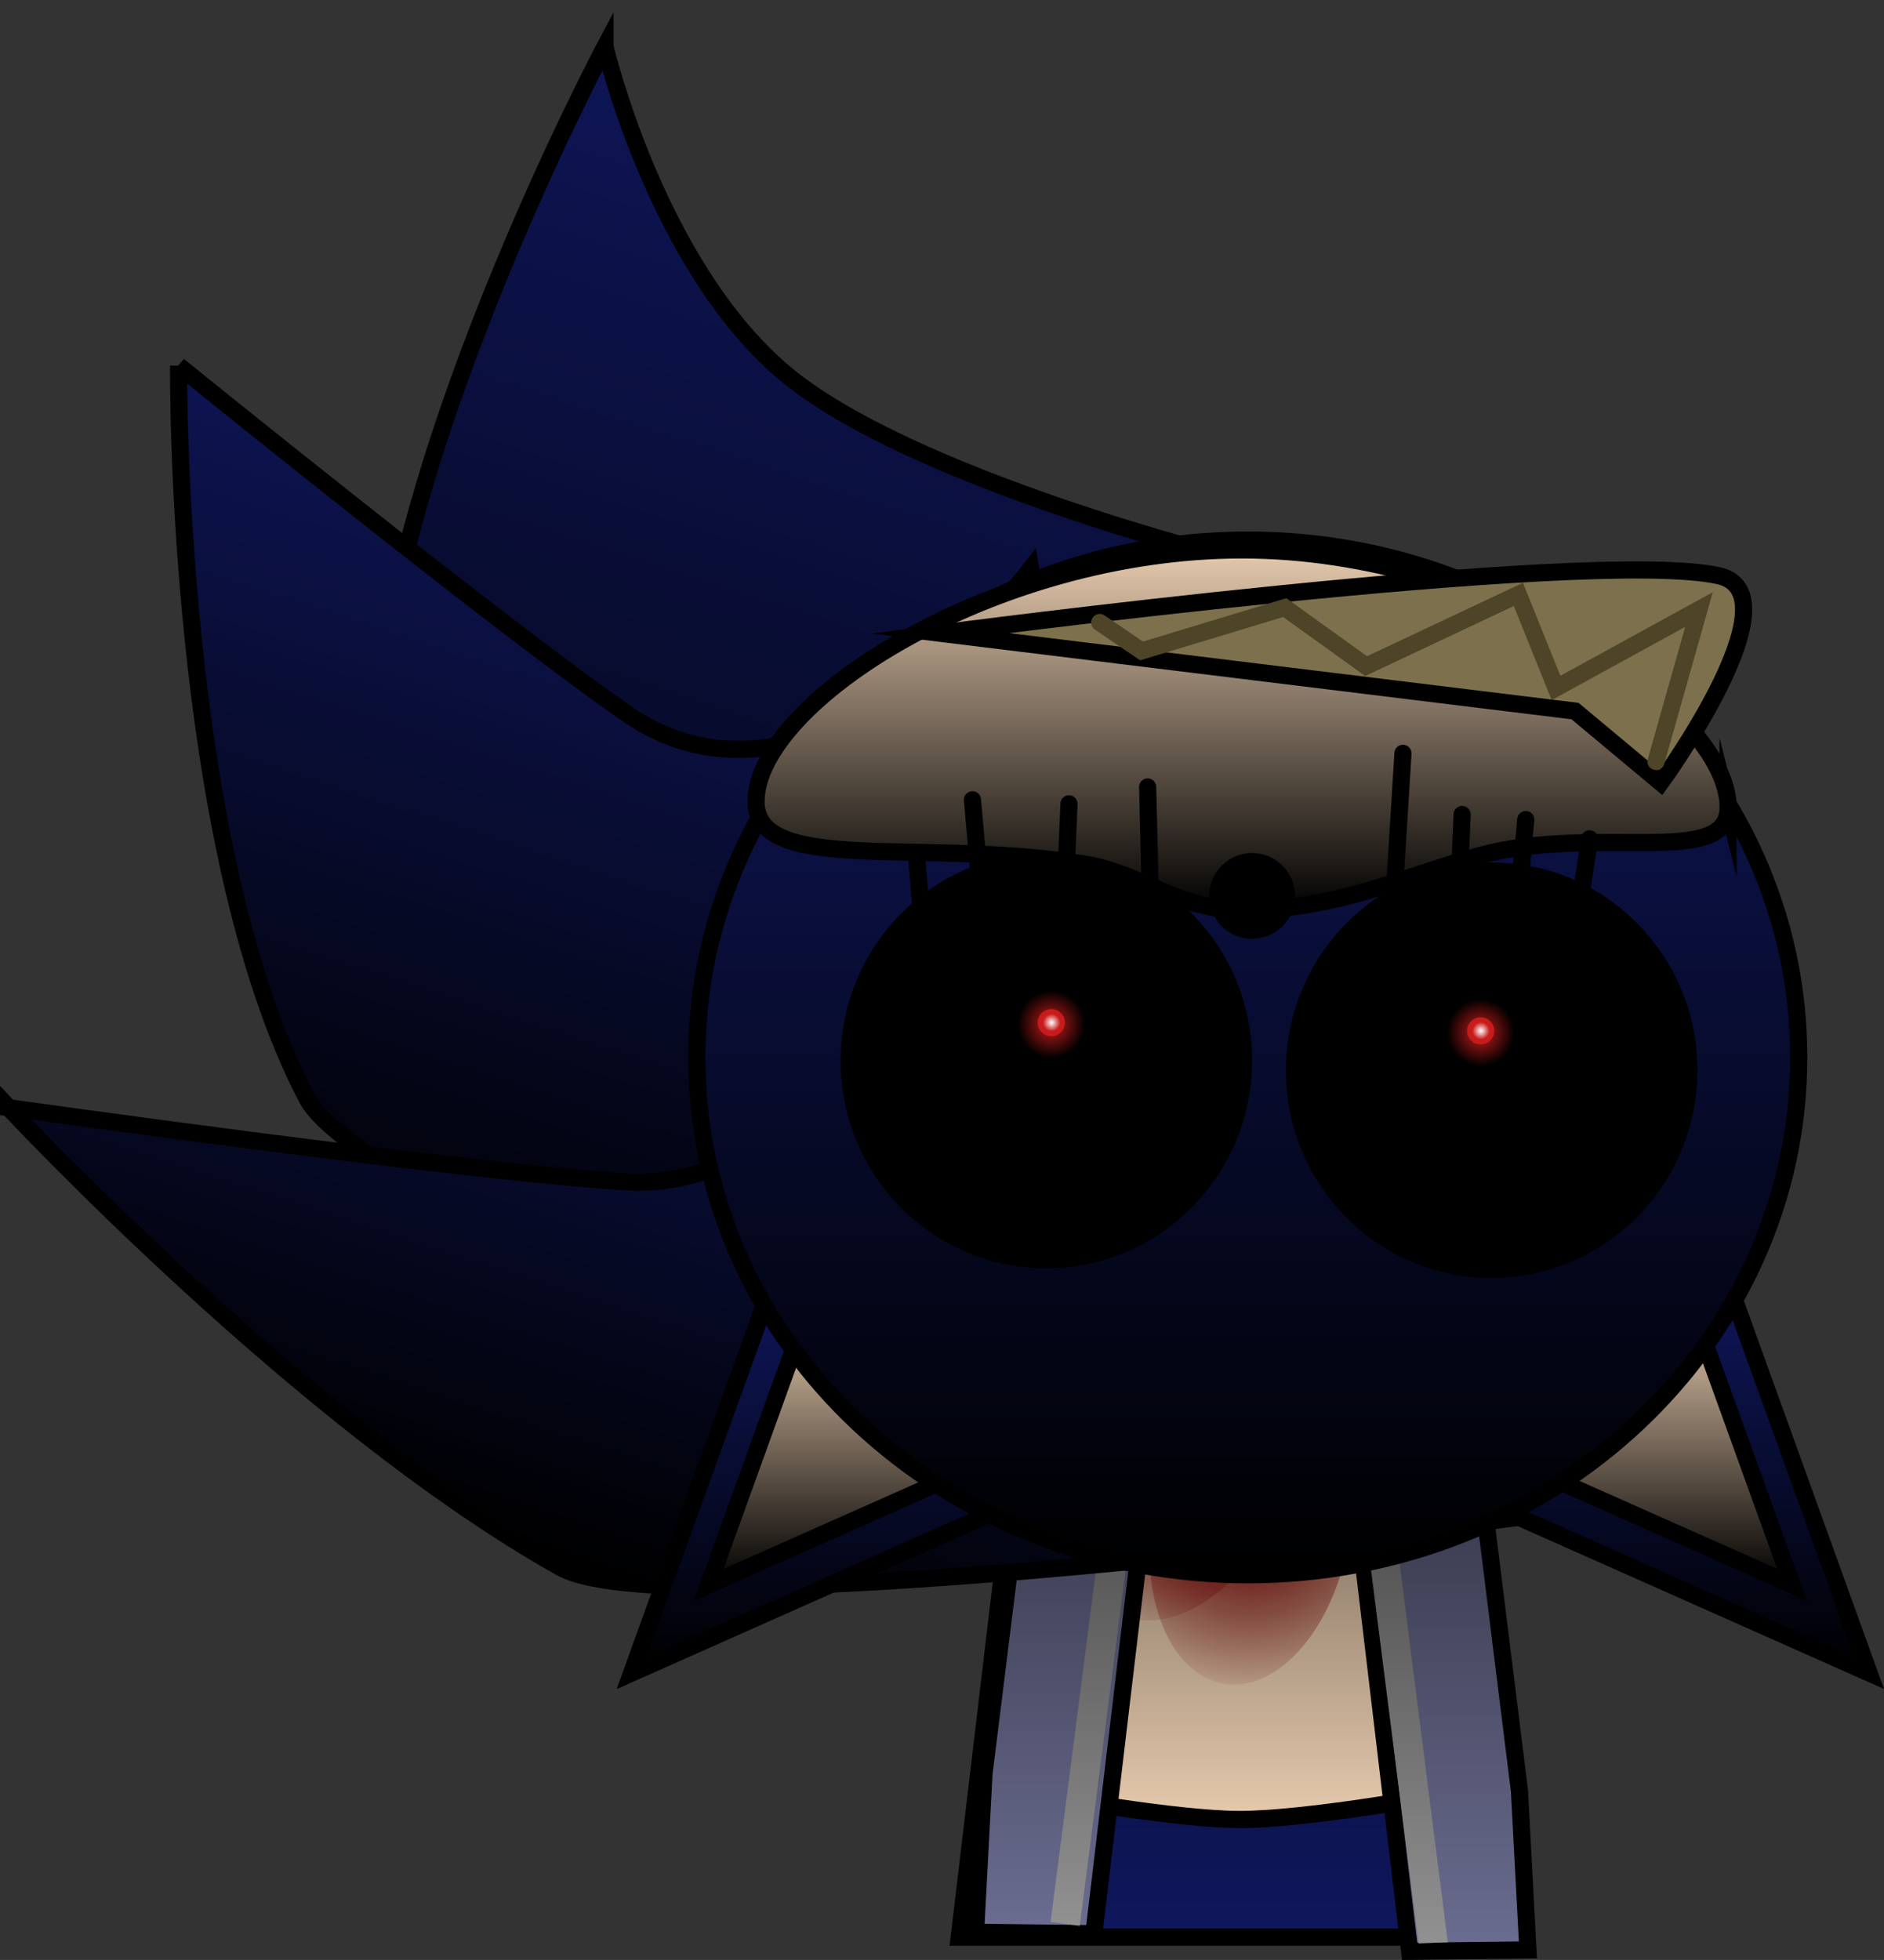 <svg version="1.1" xmlns="http://www.w3.org/2000/svg" xmlns:xlink="http://www.w3.org/1999/xlink" width="219.66" height="228.443" viewBox="0,0,219.66,228.443"><rect x="0" y="0" width="219.66" height="228.443" fill="#333333" stroke="none"/><defs><linearGradient x1="239.626" y1="186.703" x2="239.626" y2="303.61" gradientUnits="userSpaceOnUse" id="color-1"><stop offset="0" stop-color="#000000"/><stop offset="1" stop-color="#0f175d"/></linearGradient><linearGradient x1="239.731" y1="203.911" x2="239.731" y2="289.895" gradientUnits="userSpaceOnUse" id="color-2"><stop offset="0" stop-color="#000000"/><stop offset="1" stop-color="#e6caad"/></linearGradient><radialGradient cx="238.427" cy="236.178" r="8.504" gradientUnits="userSpaceOnUse" id="color-3"><stop offset="0" stop-color="#5f0000"/><stop offset="1" stop-color="#5f0000" stop-opacity="0"/></radialGradient><radialGradient cx="240.001" cy="223.005" r="17.227" gradientUnits="userSpaceOnUse" id="color-4"><stop offset="0" stop-color="#5f0000"/><stop offset="1" stop-color="#5f0000" stop-opacity="0"/></radialGradient><radialGradient cx="247.171" cy="237.512" r="20.398" gradientUnits="userSpaceOnUse" id="color-5"><stop offset="0" stop-color="#5f0000"/><stop offset="1" stop-color="#5f0000" stop-opacity="0"/></radialGradient><radialGradient cx="240.835" cy="255.52" r="20.398" gradientUnits="userSpaceOnUse" id="color-6"><stop offset="0" stop-color="#5f0000"/><stop offset="1" stop-color="#5f0000" stop-opacity="0"/></radialGradient><radialGradient cx="246.97" cy="234.608" r="8.504" gradientUnits="userSpaceOnUse" id="color-7"><stop offset="0" stop-color="#5f0000"/><stop offset="1" stop-color="#5f0000" stop-opacity="0"/></radialGradient><radialGradient cx="239.064" cy="230.641" r="20.398" gradientUnits="userSpaceOnUse" id="color-8"><stop offset="0" stop-color="#5f0000"/><stop offset="1" stop-color="#5f0000" stop-opacity="0"/></radialGradient><radialGradient cx="233.822" cy="248.999" r="20.398" gradientUnits="userSpaceOnUse" id="color-9"><stop offset="0" stop-color="#5f0000"/><stop offset="1" stop-color="#5f0000" stop-opacity="0"/></radialGradient><linearGradient x1="259.448" y1="190.09" x2="259.448" y2="305.259" gradientUnits="userSpaceOnUse" id="color-10"><stop offset="0" stop-color="#000000"/><stop offset="1" stop-color="#6b6d91"/></linearGradient><linearGradient x1="260.127" y1="238.074" x2="260.127" y2="251.093" gradientUnits="userSpaceOnUse" id="color-11"><stop offset="0" stop-color="#000000"/><stop offset="1" stop-color="#919191"/></linearGradient><linearGradient x1="255.067" y1="193.604" x2="255.067" y2="304.34" gradientUnits="userSpaceOnUse" id="color-12"><stop offset="0" stop-color="#000000"/><stop offset="1" stop-color="#919191"/></linearGradient><linearGradient x1="222.431" y1="188.036" x2="222.431" y2="303.206" gradientUnits="userSpaceOnUse" id="color-13"><stop offset="0" stop-color="#000000"/><stop offset="1" stop-color="#6b6d91"/></linearGradient><linearGradient x1="221.752" y1="236.021" x2="221.752" y2="249.04" gradientUnits="userSpaceOnUse" id="color-14"><stop offset="0" stop-color="#000000"/><stop offset="1" stop-color="#919191"/></linearGradient><linearGradient x1="226.209" y1="193.058" x2="226.209" y2="302.286" gradientUnits="userSpaceOnUse" id="color-15"><stop offset="0" stop-color="#000000"/><stop offset="1" stop-color="#919191"/></linearGradient><linearGradient x1="158.419" y1="240.085" x2="208.887" y2="84.356" gradientUnits="userSpaceOnUse" id="color-16"><stop offset="0" stop-color="#000000"/><stop offset="1" stop-color="#0f175d"/></linearGradient><linearGradient x1="159.439" y1="235.963" x2="193.413" y2="131.132" gradientUnits="userSpaceOnUse" id="color-17"><stop offset="0" stop-color="#000000"/><stop offset="1" stop-color="#0f175d"/></linearGradient><linearGradient x1="178.132" y1="265.799" x2="206.639" y2="177.836" gradientUnits="userSpaceOnUse" id="color-18"><stop offset="0" stop-color="#000000"/><stop offset="1" stop-color="#0f175d"/></linearGradient><linearGradient x1="191.802" y1="272.833" x2="191.802" y2="226.486" gradientUnits="userSpaceOnUse" id="color-19"><stop offset="0" stop-color="#000000"/><stop offset="1" stop-color="#0f175d"/></linearGradient><linearGradient x1="193.705" y1="262.562" x2="193.705" y2="230.377" gradientUnits="userSpaceOnUse" id="color-20"><stop offset="0" stop-color="#000000"/><stop offset="1" stop-color="#e6caad"/></linearGradient><linearGradient x1="289.745" y1="272.816" x2="289.745" y2="226.469" gradientUnits="userSpaceOnUse" id="color-21"><stop offset="0" stop-color="#000000"/><stop offset="1" stop-color="#0f175d"/></linearGradient><linearGradient x1="287.842" y1="262.545" x2="287.842" y2="230.359" gradientUnits="userSpaceOnUse" id="color-22"><stop offset="0" stop-color="#000000"/><stop offset="1" stop-color="#e6caad"/></linearGradient><linearGradient x1="240.479" y1="261.371" x2="240.479" y2="140.774" gradientUnits="userSpaceOnUse" id="color-23"><stop offset="0" stop-color="#000000"/><stop offset="1" stop-color="#0f175d"/></linearGradient><linearGradient x1="239.812" y1="183.919" x2="239.812" y2="141.919" gradientUnits="userSpaceOnUse" id="color-24"><stop offset="0" stop-color="#000000"/><stop offset="1" stop-color="#e6caad"/></linearGradient><radialGradient cx="267.635" cy="198.176" r="3.95" gradientUnits="userSpaceOnUse" id="color-25"><stop offset="0" stop-color="#c71c1b"/><stop offset="1" stop-color="#c71c1b" stop-opacity="0"/></radialGradient><radialGradient cx="267.667" cy="197.972" r="1.014" gradientUnits="userSpaceOnUse" id="color-26"><stop offset="0" stop-color="#ffffff"/><stop offset="1" stop-color="#ffffff" stop-opacity="0"/></radialGradient><radialGradient cx="217.574" cy="197.219" r="3.95" gradientUnits="userSpaceOnUse" id="color-27"><stop offset="0" stop-color="#c71c1b"/><stop offset="1" stop-color="#c71c1b" stop-opacity="0"/></radialGradient><radialGradient cx="217.606" cy="197.015" r="1.014" gradientUnits="userSpaceOnUse" id="color-28"><stop offset="0" stop-color="#ffffff"/><stop offset="1" stop-color="#ffffff" stop-opacity="0"/></radialGradient></defs><g transform="translate(-94.996,-77.827)"><g data-paper-data="{&quot;isPaintingLayer&quot;:true}" fill-rule="nonzero" stroke-linejoin="miter" stroke-miterlimit="10" stroke-dasharray="" stroke-dashoffset="0" style="mix-blend-mode: normal"><g stroke-width="2"><path d="M220.728,186.703l40.566,0.225l11.122,116.681h-65.582z" fill="url(#color-1)" stroke="#000000" stroke-linecap="round"/><path d="M226.69,206.582c0,0 8.423,-2.696 12.886,-2.671c4.827,0.027 15.072,2.826 15.072,2.826c0,0 5.471,21.436 6.626,33.553c1.365,14.319 1.039,46.863 1.039,46.863c0,0 -15.18,2.742 -22.736,2.742c-7.51,0 -22.463,-2.742 -22.463,-2.742c0,0 0.146,-30.073 1.81,-44.072c1.514,-12.739 7.766,-36.499 7.766,-36.499z" fill="url(#color-2)" stroke="#000000" stroke-linecap="round"/><g stroke="none" stroke-linecap="butt"><path d="M246.264,236.178c0,4.697 -3.509,8.504 -7.837,8.504c-4.328,0 -7.837,-3.807 -7.837,-8.504c0,-4.697 3.509,-8.504 7.837,-8.504c4.328,0 7.837,3.807 7.837,8.504z" fill="url(#color-3)"/><path d="M244.768,207.862c3.793,1.194 4.733,8.942 2.1,17.305c-2.633,8.363 -7.842,14.175 -11.634,12.981c-3.793,-1.194 -4.733,-8.942 -2.1,-17.305c2.633,-8.363 7.842,-14.175 11.634,-12.981z" fill="url(#color-4)"/><path d="M235.605,238.337c-1.375,-10.29 2.688,-19.002 9.075,-19.458c6.388,-0.456 12.681,7.517 14.056,17.807c1.375,10.29 -2.688,19.002 -9.075,19.458c-6.388,0.456 -12.681,-7.517 -14.056,-17.807z" data-paper-data="{&quot;index&quot;:null}" fill="url(#color-5)"/><path d="M243.325,236.888c6.388,0.456 10.451,9.167 9.075,19.458c-1.375,10.29 -7.669,18.263 -14.056,17.807c-6.388,-0.456 -10.451,-9.167 -9.075,-19.458c1.375,-10.29 7.669,-18.263 14.056,-17.807z" data-paper-data="{&quot;index&quot;:null}" fill="url(#color-6)"/><path d="M251.886,227.669c3.532,2.502 4.193,7.638 1.478,11.47c-2.715,3.832 -7.78,4.91 -11.311,2.408c-3.532,-2.502 -4.193,-7.638 -1.478,-11.47c2.715,-3.832 7.78,-4.91 11.311,-2.408z" data-paper-data="{&quot;index&quot;:null}" fill="url(#color-7)"/><path d="M226.26,244.405c-4.948,-4.065 -3.227,-13.522 3.844,-21.123c7.072,-7.601 16.816,-10.468 21.764,-6.403c4.948,4.065 3.227,13.522 -3.844,21.123c-7.072,7.601 -16.816,10.468 -21.764,6.403z" data-paper-data="{&quot;index&quot;:null}" fill="url(#color-8)"/><path d="M243.736,255.012c-4.827,9.192 -13.179,13.95 -18.654,10.629c-5.475,-3.321 -6.001,-13.465 -1.174,-22.656c4.827,-9.192 13.179,-13.95 18.654,-10.629c5.475,3.321 6.001,13.465 1.174,22.656z" data-paper-data="{&quot;index&quot;:null}" fill="url(#color-9)"/></g><g data-paper-data="{&quot;index&quot;:null}"><path d="M273.137,305.099l-13.791,0.16l-13.587,-114.342l14.362,-0.828l1.05,8.191l10.986,88.318z" data-paper-data="{&quot;index&quot;:null}" fill="url(#color-10)" stroke="#000000" stroke-linecap="round"/><path d="M253.915,251.093l-1.214,-11.591l13.637,-1.428l1.214,11.591z" fill="url(#color-11)" stroke="none" stroke-linecap="butt"/><path d="M260.392,304.34l-14.049,-110.297l3.4,-0.439l14.049,110.598z" fill="url(#color-12)" stroke="none" stroke-linecap="butt"/></g><path d="M209.722,284.545l10.986,-88.318l3.16,-8.191l12.251,0.828l-13.587,114.342l-13.791,-0.16z" data-paper-data="{&quot;index&quot;:null}" fill="url(#color-13)" stroke="#000000" stroke-linecap="round"/><path d="M214.327,247.612l1.214,-11.591l13.637,1.428l-1.214,11.591z" fill="url(#color-14)" stroke="none" stroke-linecap="butt"/><path d="M217.484,301.847l14.049,-108.789l3.4,0.439l-14.049,108.789z" fill="url(#color-15)" stroke="none" stroke-linecap="butt"/><path d="M220.067,223.029l6.8,-8.332" fill="none" stroke="#ff0000" stroke-linecap="round"/><path d="M225.974,223.442l-4.055,-10.144" fill="none" stroke="#ff0000" stroke-linecap="round"/></g><path d="M165.535,83.269c0,0 5.91,25.279 20.806,37.936c14.556,12.368 52.741,21.848 52.741,21.848l-35.053,109.816c0,0 -65.033,-71.417 -65.079,-86.686c-0.098,-32.758 26.585,-82.914 26.585,-82.914z" data-paper-data="{&quot;index&quot;:null}" fill="url(#color-16)" stroke="#000000" stroke-width="2" stroke-linecap="butt"/><path d="M115.818,120.446c0,0 36.495,29.588 52.149,40.496c22.331,15.562 47.2,-16.805 47.2,-16.805l19.953,113.039c0,0 -97.142,-37.613 -104.343,-51.334c-15.45,-29.439 -14.959,-85.396 -14.959,-85.396z" data-paper-data="{&quot;index&quot;:null}" fill="url(#color-17)" stroke="#000000" stroke-width="2" stroke-linecap="butt"/><path d="M95.996,206.931c0,0 52.183,7.376 71.697,8.622c27.839,1.778 32.004,-39.664 32.004,-39.664l84.713,77.154c0,0 -109.983,15.368 -124.046,7.488c-30.171,-16.906 -64.368,-53.601 -64.368,-53.601z" data-paper-data="{&quot;index&quot;:null}" fill="url(#color-18)" stroke="#000000" stroke-width="2" stroke-linecap="butt"/><g data-paper-data="{&quot;index&quot;:null}" stroke="#000000" stroke-width="2" stroke-linecap="round"><g><path d="M214.976,252.235l-46.347,20.599l16.737,-46.347z" fill="url(#color-19)"/><path d="M209.798,248.258l-32.186,14.305l11.623,-32.186z" fill="url(#color-20)"/></g><g data-paper-data="{&quot;index&quot;:null}"><path d="M296.182,226.469l16.737,46.347l-46.347,-20.599z" fill="url(#color-21)"/><path d="M292.312,230.359l11.623,32.186l-32.186,-14.305z" fill="url(#color-22)"/></g></g><path d="M240.479,140.774c35.477,0 64.237,26.996 64.237,60.298c0,33.302 -28.76,60.298 -64.237,60.298c-35.477,0 -64.237,-26.996 -64.237,-60.298c0,-33.302 28.76,-60.298 64.237,-60.298z" data-paper-data="{&quot;index&quot;:null}" fill="url(#color-23)" stroke="#000000" stroke-width="2" stroke-linecap="butt"/><path d="M296.479,171.919c0,7.197 -15.355,1.882 -29.109,5.666c-8.41,2.314 -16.59,6.334 -27.558,6.334c-7.235,0 -11.794,-4.256 -18.062,-5.321c-18.77,-3.19 -38.605,1.349 -38.605,-7.345c0,-11.598 27.764,-29.333 56.667,-29.333c28.903,0 56.667,18.402 56.667,30z" data-paper-data="{&quot;index&quot;:null}" fill="url(#color-24)" stroke="#000000" stroke-width="2" stroke-linecap="butt"/><path d="M240.979,186.252c-2.209,0 -4,-1.791 -4,-4c0,-2.209 1.791,-4 4,-4c2.209,0 4,1.791 4,4c0,2.209 -1.791,4 -4,4z" data-paper-data="{&quot;index&quot;:null}" fill="#000000" stroke="#000000" stroke-width="2" stroke-linecap="butt"/><g data-paper-data="{&quot;index&quot;:null}" stroke-width="2"><g data-paper-data="{&quot;index&quot;:null}" fill="#000000" stroke="#000000" stroke-linecap="butt"><path d="M245.945,201.602c0.54,-12.809 11.261,-22.759 23.945,-22.224c12.684,0.535 22.529,11.352 21.989,24.161c-0.54,12.809 -11.261,22.759 -23.945,22.224c-12.684,-0.535 -22.529,-11.352 -21.989,-24.161z"/><path d="M269.388,188.605c7.897,0.333 14.033,6.904 13.705,14.676c-0.328,7.772 -6.995,13.803 -14.892,13.47c-7.897,-0.333 -14.033,-6.904 -13.705,-14.676c0.328,-7.772 6.995,-13.803 14.892,-13.47z"/></g><path d="M280.318,175.595l-0.933,6.303" data-paper-data="{&quot;index&quot;:null}" fill="none" stroke="#000000" stroke-linecap="round"/><path d="M272.888,173.352l-0.628,6.983" data-paper-data="{&quot;index&quot;:null}" fill="none" stroke="#000000" stroke-linecap="round"/><path d="M257.536,182.279l1.036,-16.646" data-paper-data="{&quot;index&quot;:null}" fill="none" stroke="#000000" stroke-linecap="round"/><path d="M265.47,172.763l-0.239,5.664" data-paper-data="{&quot;index&quot;:null}" fill="none" stroke="#000000" stroke-linecap="round"/><g stroke="none" stroke-linecap="butt"><path d="M267.504,194.228c2.181,-0.073 4.007,1.636 4.08,3.817c0.073,2.181 -1.636,4.007 -3.817,4.08c-2.181,0.073 -4.007,-1.636 -4.08,-3.817c-0.073,-2.181 1.636,-4.007 3.817,-4.08z" fill="url(#color-25)"/><path d="M269.208,197.926c0.029,0.872 -0.654,1.603 -1.527,1.632c-0.872,0.029 -1.603,-0.654 -1.632,-1.527c-0.029,-0.872 0.654,-1.603 1.527,-1.632c0.872,-0.029 1.603,0.654 1.632,1.527z" fill="#c71c1b"/><path d="M266.654,198.005c-0.019,-0.56 0.42,-1.028 0.979,-1.047c0.56,-0.019 1.028,0.42 1.047,0.979c0.019,0.56 -0.42,1.028 -0.979,1.047c-0.56,0.019 -1.028,-0.42 -1.047,-0.979z" fill="url(#color-26)"/></g></g><g data-paper-data="{&quot;index&quot;:null}" fill="none" stroke="none" stroke-width="1" stroke-linecap="butt" font-family="sans-serif" font-weight="normal" font-size="12" text-anchor="start"><g/><g data-paper-data="{&quot;index&quot;:null}"/></g><g data-paper-data="{&quot;index&quot;:null}" stroke-width="2" stroke-linecap="round"><path d="M204.576,151.634c0,0 75.705,-9.998 90.775,-6.712c9.381,2.046 -6.725,24.124 -6.725,24.124l-9.992,-8.338z" fill="#7d714d" stroke="#000000"/><path d="M223.213,150.383l4.879,3.313l16.694,-5.05l9.49,6.82l17.75,-8.359l4.391,10.904l16.666,-9.138l-5.006,17.712" fill="none" stroke="#4e4528"/></g><g data-paper-data="{&quot;index&quot;:null}" stroke-width="2"><path d="M194.025,200.472c0.54,-12.809 11.261,-22.759 23.945,-22.224c12.684,0.535 22.529,11.352 21.989,24.161c-0.54,12.809 -11.261,22.759 -23.945,22.224c-12.684,-0.535 -22.529,-11.352 -21.989,-24.161z" data-paper-data="{&quot;index&quot;:null}" fill="#000000" stroke="#000000" stroke-linecap="butt"/><path d="M201.869,177.633l0.442,5.359" data-paper-data="{&quot;index&quot;:null}" fill="none" stroke="#000000" stroke-linecap="round"/><path d="M209.054,178.753l-0.676,-7.706" data-paper-data="{&quot;index&quot;:null}" fill="none" stroke="#000000" stroke-linecap="round"/><path d="M219.377,177.52l0.253,-5.998" data-paper-data="{&quot;index&quot;:null}" fill="none" stroke="#000000" stroke-linecap="round"/><path d="M229.171,184.588l-0.367,-15.036" data-paper-data="{&quot;index&quot;:null}" fill="none" stroke="#000000" stroke-linecap="round"/><g stroke="none" stroke-linecap="butt"><path d="M217.443,193.271c2.181,-0.073 4.007,1.636 4.08,3.817c0.073,2.181 -1.636,4.007 -3.817,4.08c-2.181,0.073 -4.007,-1.636 -4.08,-3.817c-0.073,-2.181 1.636,-4.007 3.817,-4.08z" fill="url(#color-27)"/><path d="M219.147,196.969c0.029,0.872 -0.654,1.603 -1.527,1.632c-0.872,0.029 -1.603,-0.654 -1.632,-1.527c-0.029,-0.872 0.654,-1.603 1.527,-1.632c0.872,-0.029 1.603,0.654 1.632,1.527z" fill="#c71c1b"/><path d="M216.593,197.048c-0.019,-0.56 0.42,-1.028 0.979,-1.047c0.56,-0.019 1.028,0.42 1.047,0.979c0.019,0.56 -0.42,1.028 -0.979,1.047c-0.56,0.019 -1.028,-0.42 -1.047,-0.979z" fill="url(#color-28)"/></g></g></g></g></svg>